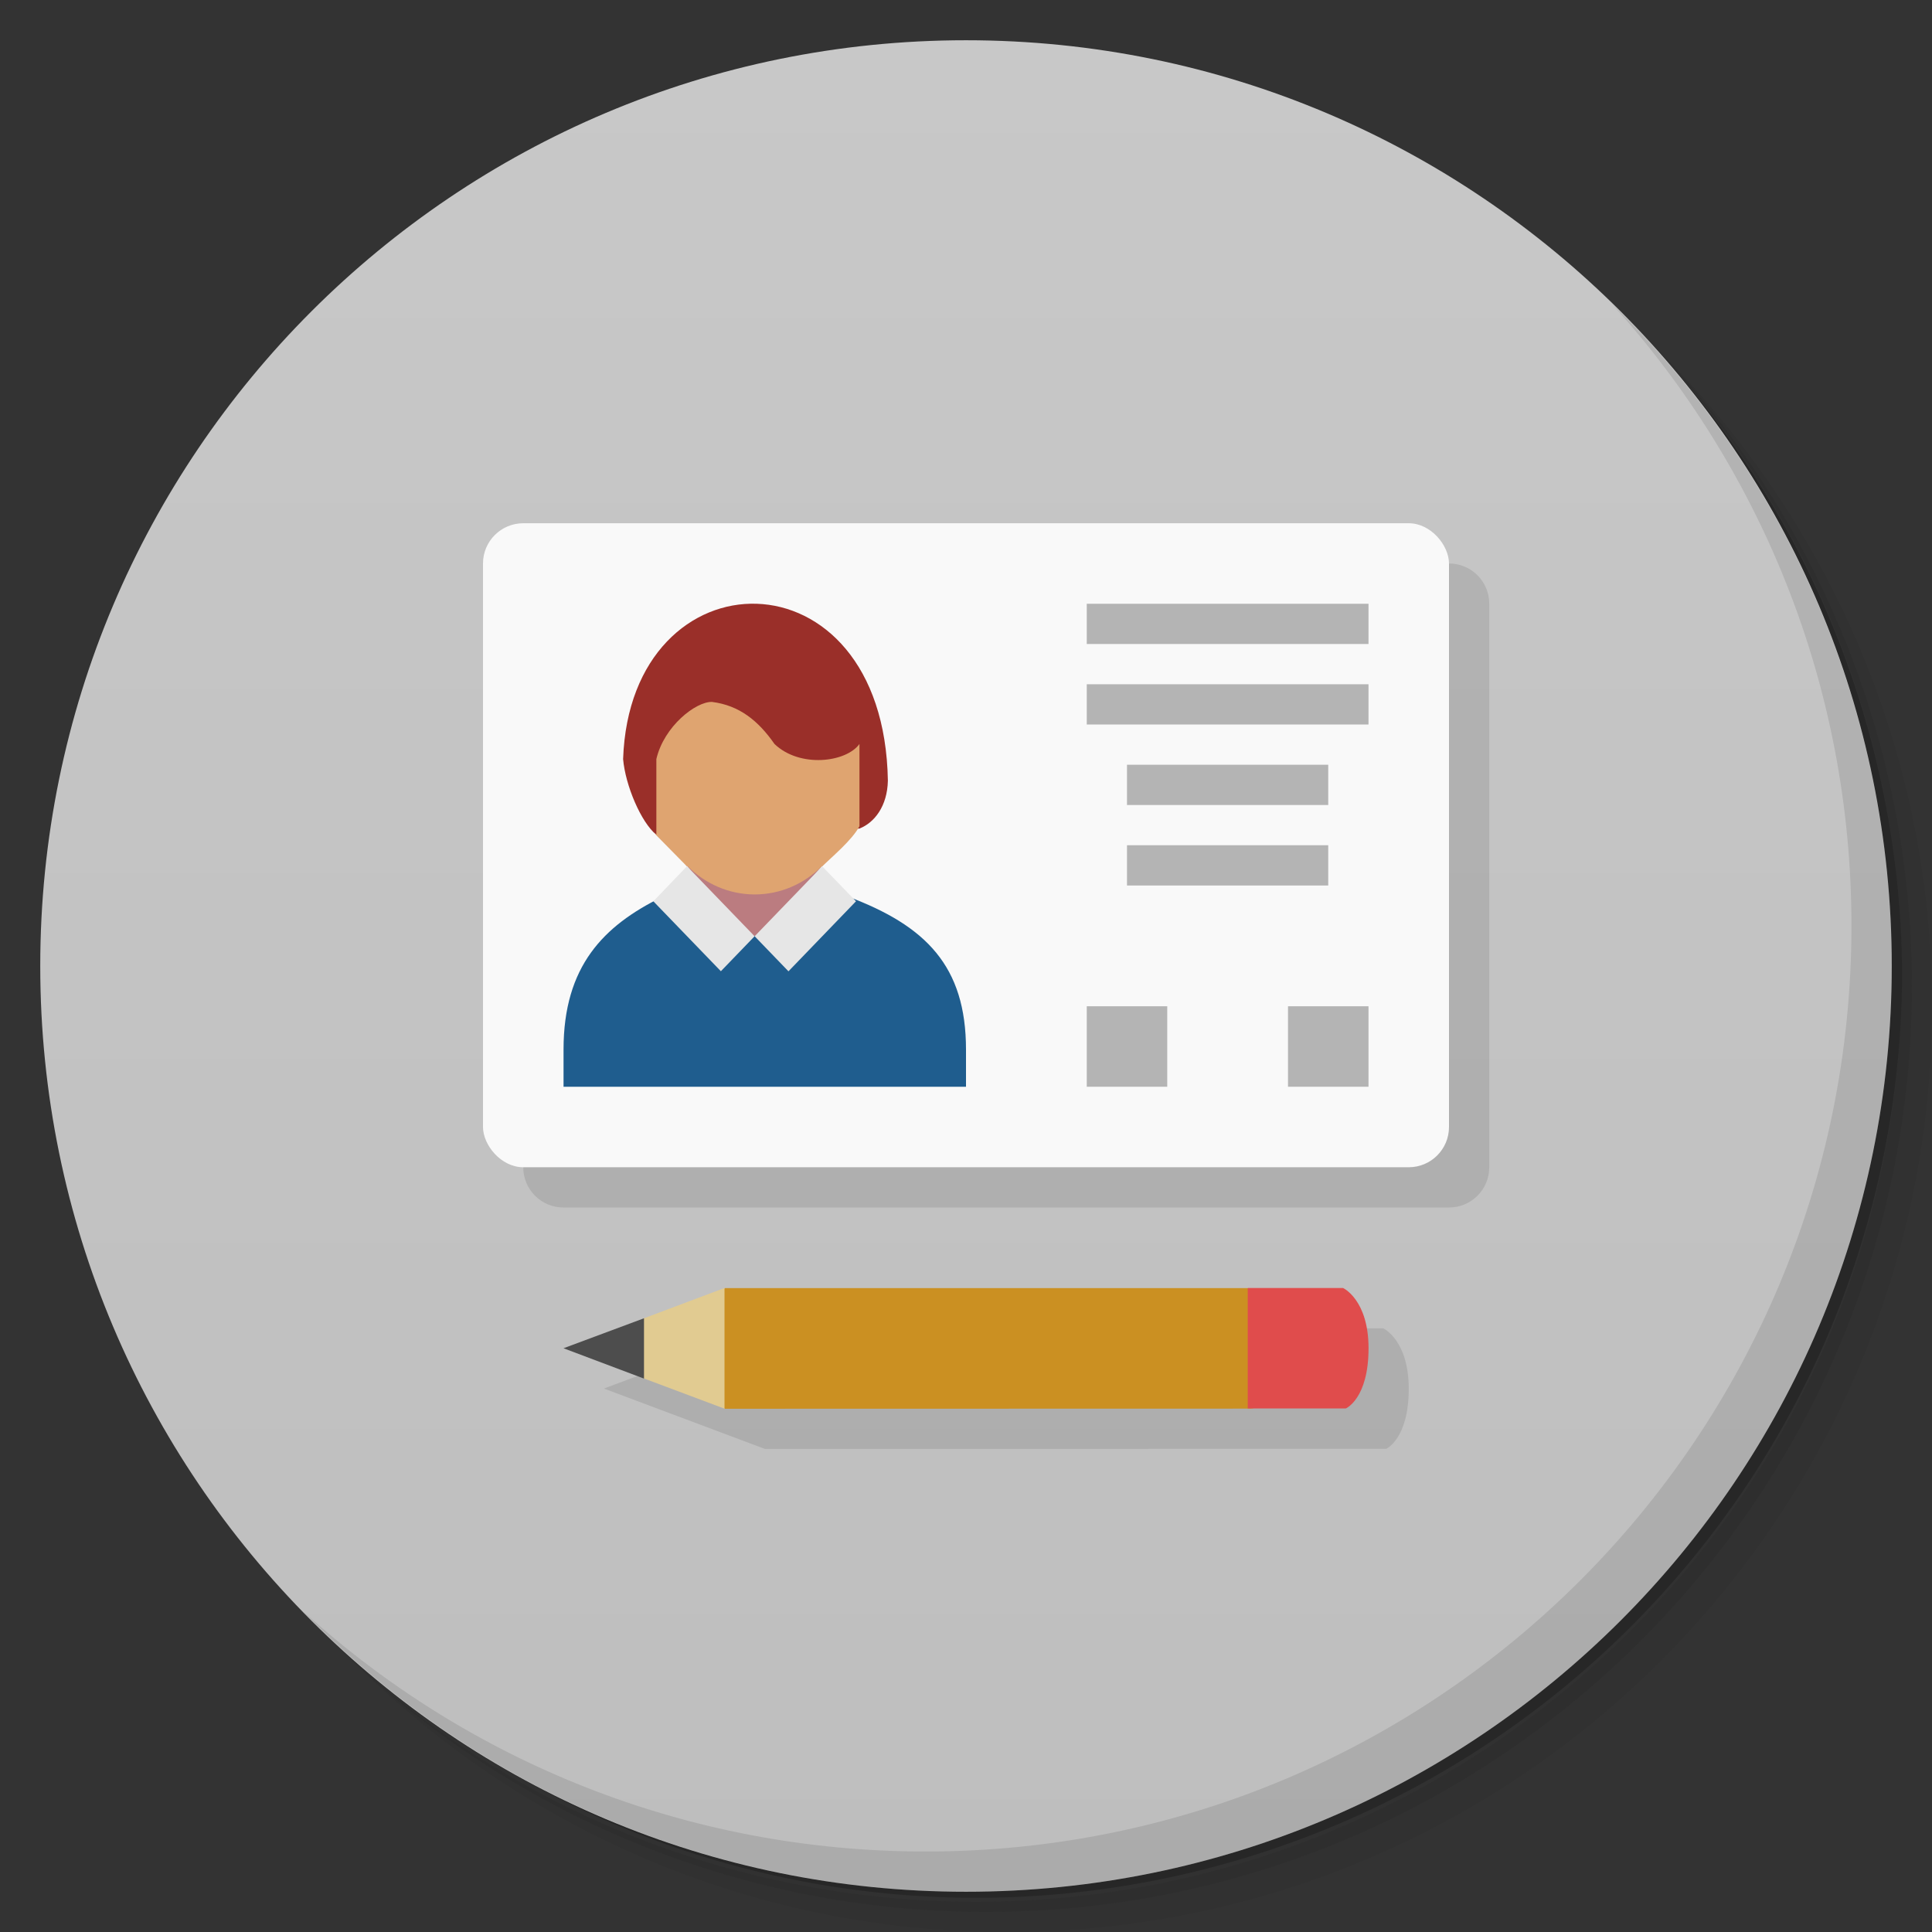 <svg version="1.1" viewBox="0 0 48 48" xmlns="http://www.w3.org/2000/svg">
 <rect x="0" y="0" width="48" height="48" fill="#333333" stroke="none"/>
 <defs>
  <linearGradient id="bg" x1="1" x2="47" gradientTransform="matrix(0 -1 1 0 -1.5e-6 48)" gradientUnits="userSpaceOnUse">
   <stop style="stop-color:#bebebe" offset="0"/>
   <stop style="stop-color:#c8c8c8" offset="1"/>
  </linearGradient>
 </defs>
 <path d="m36.31 5c5.859 4.062 9.688 10.831 9.688 18.5 0 12.426-10.07 22.5-22.5 22.5-7.669 0-14.438-3.828-18.5-9.688 1.037 1.822 2.306 3.499 3.781 4.969 4.085 3.712 9.514 5.969 15.469 5.969 12.703 0 23-10.298 23-23 0-5.954-2.256-11.384-5.969-15.469-1.469-1.475-3.147-2.744-4.969-3.781zm4.969 3.781c3.854 4.113 6.219 9.637 6.219 15.719 0 12.703-10.297 23-23 23-6.081 0-11.606-2.364-15.719-6.219 4.16 4.144 9.883 6.719 16.219 6.719 12.703 0 23-10.298 23-23 0-6.335-2.575-12.06-6.719-16.219z" style="opacity:.05"/>
 <path d="m41.28 8.781c3.712 4.085 5.969 9.514 5.969 15.469 0 12.703-10.297 23-23 23-5.954 0-11.384-2.256-15.469-5.969 4.113 3.854 9.637 6.219 15.719 6.219 12.703 0 23-10.298 23-23 0-6.081-2.364-11.606-6.219-15.719z" style="opacity:.1"/>
 <path d="m31.25 2.375c8.615 3.154 14.75 11.417 14.75 21.13 0 12.426-10.07 22.5-22.5 22.5-9.708 0-17.971-6.135-21.12-14.75a23 23 0 0 0 44.875-7 23 23 0 0 0-16-21.875z" style="opacity:.2"/>
 <path d="m24 1c12.703 0 23 10.297 23 23s-10.297 23-23 23-23-10.297-23-23 10.297-23 23-23z" style="fill:url(#bg)"/>
 <path d="m36 14-23 15c0 0.554 0.446 1 1 1h22c0.554 0 1-0.446 1-1v-14c0-0.554-0.446-1-1-1zm-16.996 19.002-4 1.496 4 1.5 15.434-0.002s0.562-0.241 0.562-1.494c0-1.209-0.633-1.5-0.633-1.5h-15.363z" style="fill-opacity:.098;fill-rule:evenodd"/>
 <path d="m40.03 7.531c3.712 4.084 5.969 9.514 5.969 15.469 0 12.703-10.297 23-23 23-5.954 0-11.384-2.256-15.469-5.969 4.178 4.291 10.01 6.969 16.469 6.969 12.703 0 23-10.298 23-23 0-6.462-2.677-12.291-6.969-16.469z" style="opacity:.1"/>
 <rect x="12" y="13" width="24" height="16" rx="1" style="fill-rule:evenodd;fill:#f9f9f9"/>
 <path d="m14.001 27h9.999v-0.923c0-2.077-1-3.076-2.93-3.801l-4.636 0.016c-1.432 0.707-2.433 1.707-2.433 3.784" style="fill:#1f5d8e"/>
 <path d="m18.477 23.212-2.284-2.746c2.259-0.012 3.35-0.012 5.36-0.214l-2.686 3.018" style="fill:#bb7c80"/>
 <path d="m16.306 20.738c9.57e-4 9.9e-5 5.045-0.152 5.045-0.152 0.376-0.146 0.695-0.56 0.708-1.19-0.096-5.825-6.399-5.718-6.578-0.537 0.056 0.652 0.445 1.572 0.824 1.879" style="fill:#9a2f29"/>
 <path d="m17.688 17.439c-0.396-0.011-1.19 0.6-1.381 1.42v1.879h-0.002c-0.011-0.009-0.021-0.028-0.031-0.037l0.01 0.029 0.781 0.793h0.02c0.434 0.431 1.019 0.699 1.666 0.699 0.647 0 1.231-0.268 1.664-0.697h0.012c0.228-0.224 0.748-0.656 0.926-0.998v-2.043c-0.332 0.459-1.482 0.602-2.111 0-0.404-0.58-0.876-0.96-1.553-1.045z" style="fill:#dfa470"/>
 <path d="m17.068 21.521-0.836 0.871 1.678 1.738 0.838-0.869-1.68-1.74zm3.359 0.002-1.678 1.738 0.84 0.871 1.678-1.74-0.84-0.869z" style="fill:#e6e6e6"/>
 <path d="m27 15v1h7v-1h-7zm0 2v1h7v-1h-7zm1 2v1h5v-1h-5zm0 2v1h5v-1h-5zm-1 4v2h2v-2h-2zm5 0v2h2v-2h-2z" style="fill:#b4b4b4"/>
 <path d="m31.04 34.997c0.965 3e-3 0.965-2.997-0.07-2.994h-12.961c-1 0.997-1 1.997 0 2.997" style="fill:#cb9022"/>
 <path d="m18 32-2 0.752-1 0.748 1 0.748 2 0.75z" style="fill:#e1cb91"/>
 <path d="m16 32.752-2 0.745 2 0.754" style="fill:#4d4d4d"/>
 <path d="m31 32v2.992h2.438s0.563-0.241 0.563-1.494c0-1.209-0.633-1.498-0.633-1.498h-2.367z" style="fill:#e04c4c"/>
</svg>
